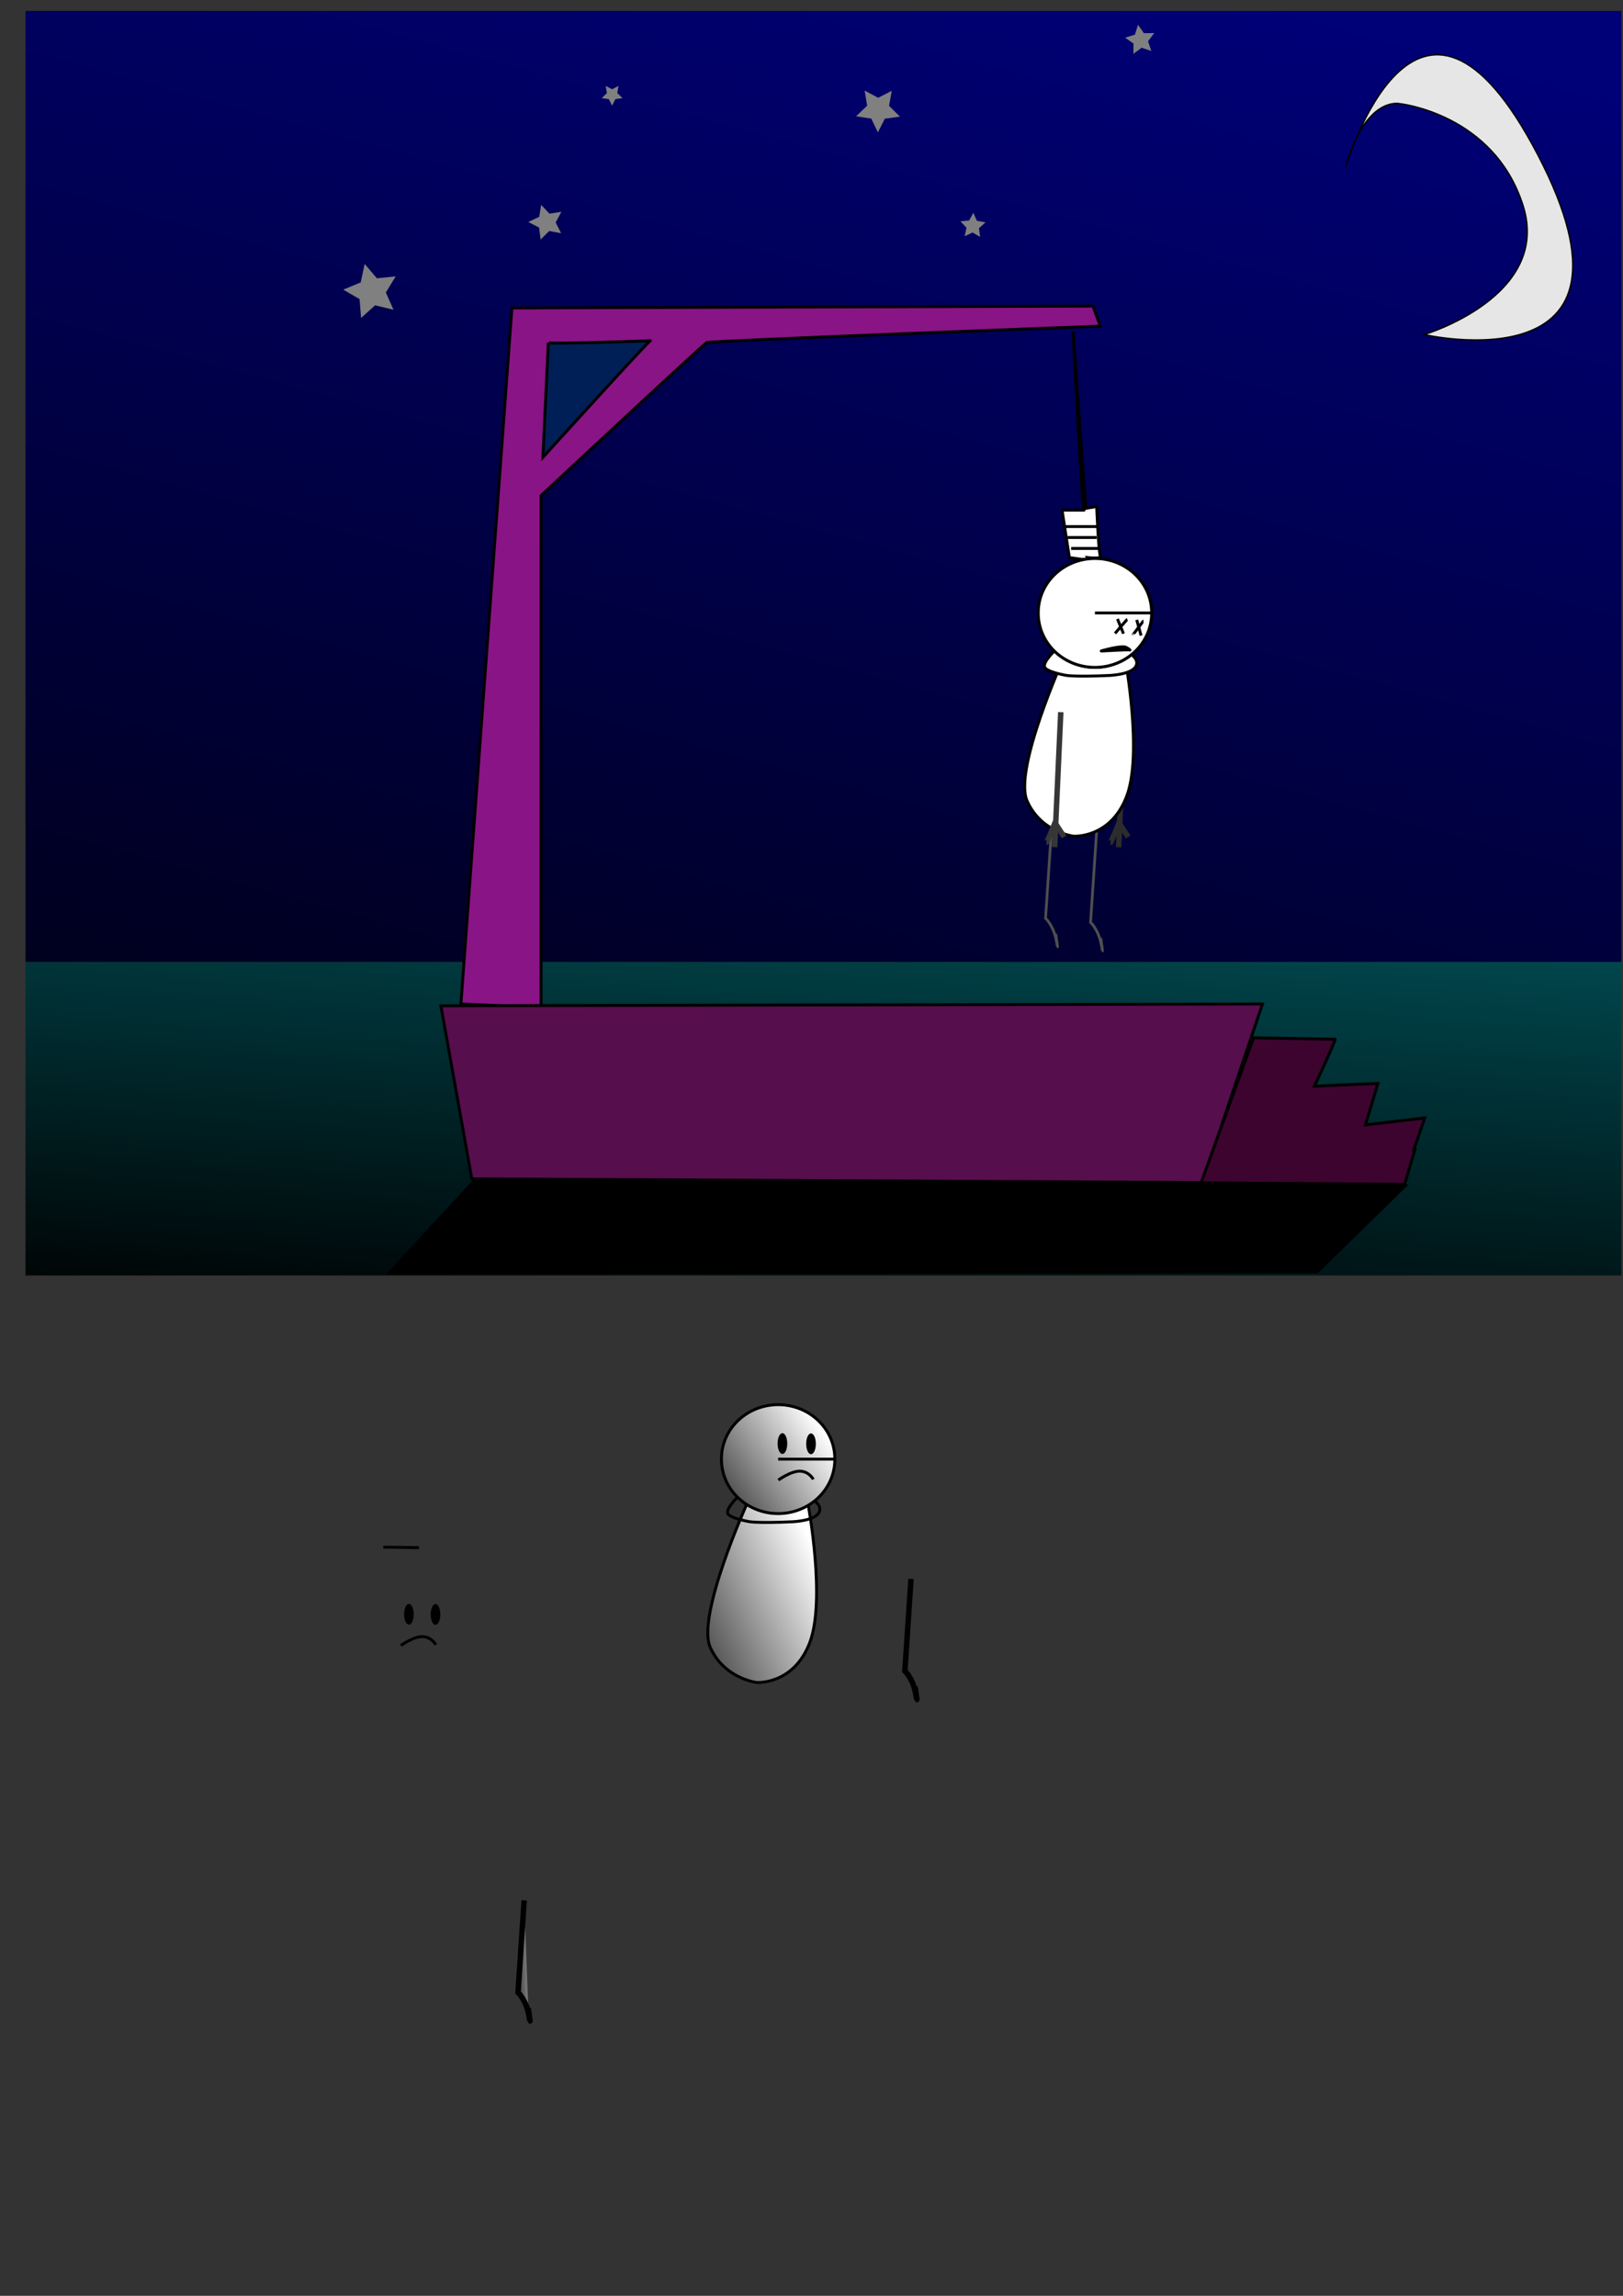 <?xml version="1.0" encoding="UTF-8" standalone="no"?>
<!DOCTYPE svg PUBLIC "-//W3C//DTD SVG 20010904//EN"
"http://www.w3.org/TR/2001/REC-SVG-20010904/DTD/svg10.dtd">
<!-- Created with Sodipodi ("http://www.sodipodi.com/") -->
<svg
   version="1"
   x="0"
   y="0"
   width="744.094"
   height="1052.362"
   id="svg548"
   sodipodi:version="0.32"
   sodipodi:docname="/home/evan/Hangman/pyHangman/graphics/burton-gallows.svg"
   sodipodi:docbase="/home/evan/Hangman/pyHangman/graphics/"
   xmlns="http://www.w3.org/2000/svg"
   xmlns:sodipodi="http://sodipodi.sourceforge.net/DTD/sodipodi-0.dtd"
   xmlns:xlink="http://www.w3.org/1999/xlink">
  <rect width="100%" height="100%" fill="#333333" stroke="none"/>
  <sodipodi:namedview
     id="base" />
  <defs
     id="defs550">
    <linearGradient
       x1="0"
       y1="0"
       x2="1"
       y2="0"
       id="linearGradient824"
       gradientUnits="objectBoundingBox"
       spreadMethod="pad">
      <stop
         style="stop-color:#ffffff;stop-opacity:1;"
         offset="0"
         id="stop825" />
      <stop
         style="stop-color:#000000;stop-opacity:1;"
         offset="1"
         id="stop826" />
    </linearGradient>
    <linearGradient
       x1="0"
       y1="0"
       x2="1"
       y2="0"
       id="linearGradient577"
       gradientUnits="objectBoundingBox"
       spreadMethod="pad">
      <stop
         style="stop-color:#005a62;stop-opacity:1;"
         offset="0"
         id="stop578" />
      <stop
         style="stop-color:#000000;stop-opacity:1;"
         offset="1"
         id="stop579" />
    </linearGradient>
    <linearGradient
       x1="0"
       y1="0"
       x2="1"
       y2="0"
       id="linearGradient598"
       gradientUnits="objectBoundingBox"
       spreadMethod="pad">
      <stop
         style="stop-color:#000077;stop-opacity:1;"
         offset="0"
         id="stop599" />
      <stop
         style="stop-color:#000000;stop-opacity:1;"
         offset="1"
         id="stop600" />
    </linearGradient>
    <linearGradient
       x1="0.928"
       y1="0.055"
       x2="0.234"
       y2="1.578"
       id="linearGradient601"
       xlink:href="#linearGradient598"
       gradientUnits="objectBoundingBox"
       spreadMethod="pad" />
    <linearGradient
       id="linearGradient602"
       xlink:href="#linearGradient577"
       x1="0.777"
       y1="-0.52"
       x2="0.139"
       y2="1.18"
       gradientUnits="objectBoundingBox"
       spreadMethod="pad" />
    <linearGradient
       xlink:href="#linearGradient824"
       id="linearGradient728"
       x1="2.14"
       y1="0.523"
       x2="-0.535"
       y2="1.258"
       gradientUnits="objectBoundingBox"
       spreadMethod="pad" />
    <linearGradient
       xlink:href="#linearGradient824"
       id="linearGradient729" />
    <linearGradient
       xlink:href="#linearGradient824"
       id="linearGradient800"
       x1="0.915"
       y1="0.258"
       x2="-0.322"
       y2="1.07"
       gradientUnits="objectBoundingBox"
       spreadMethod="pad" />
    <linearGradient
       xlink:href="#linearGradient824"
       id="linearGradient877" />
  </defs>
  <rect
     width="731.643"
     height="435.979"
     x="11.693"
     y="5.01"
     style="font-size:12;fill:url(#linearGradient601);fill-rule:evenodd;stroke-width:1pt;"
     id="rect597" />
  <rect
     width="731.624"
     height="143.656"
     x="11.693"
     y="440.989"
     style="font-size:12;fill:url(#linearGradient602);fill-rule:evenodd;stroke-width:1pt;"
     id="rect603" />
  <path
     d="M 211.308 460.2 L 234.694 141.15 L 501.125 140.315 L 504.466 149.502 C 504.466 149.502 325.731 156.184 324.061 157.019 C 322.39 157.854 248.057 227.176 248.057 227.176 L 248.057 461.87 L 211.308 460.2 z "
     transform=""
     style="font-size:12;fill:#891485;fill-rule:evenodd;stroke:#000000;stroke-width:1pt;"
     id="path579" />
  <path
     d="M 202.12 461.035 L 578.799 460.2 L 551.237 542.05 L 216.319 540.38 L 202.12 461.035 z "
     style="font-size:12;fill:#560e4c;fill-rule:evenodd;stroke:#000000;stroke-width:1pt;"
     id="path578"
     transform="" />
  <path
     d="M 491.938 152.008 C 491.938 152.008 496.114 233.858 496.949 233.858 C 497.784 233.858 486.926 233.858 486.926 233.858 L 490.267 255.574 L 496.114 256.409 L 483.586 293.993 C 483.586 293.993 502.795 306.521 503.631 305.686 C 504.466 304.851 520.335 294.828 520.335 293.158 C 520.335 291.487 498.619 255.574 498.619 255.574 C 498.619 255.574 505.301 256.409 504.466 254.738 C 503.631 253.068 502.795 232.188 502.795 232.188 L 497.784 233.023 L 491.938 152.008 z "
     style="font-size:12;fill:#ffffff;fill-rule:evenodd;stroke:#000000;stroke-width:1pt;"
     id="path582"
     transform="" />
  <path
     d="M 498.62 269.772 L 490.267 288.147 L 500.29 296.499 L 510.312 287.311 L 498.62 269.772 z "
     transform=""
     style="font-size:12;fill:#002252;fill-rule:evenodd;stroke:#000000;stroke-width:1pt;fill-opacity:1;"
     id="path583" />
  <path
     d="M 488.597 241.375 C 489.432 241.375 502.795 241.375 502.795 241.375 "
     style="font-size:12;fill:none;fill-rule:evenodd;stroke:#000000;stroke-width:1pt;"
     id="path584"
     transform="" />
  <path
     d="M 489.432 246.386 L 502.795 246.386 "
     style="font-size:12;fill:none;fill-rule:evenodd;stroke:#000000;stroke-width:1pt;"
     id="path585"
     transform="" />
  <path
     d="M 491.102 251.398 L 503.631 251.398 "
     style="font-size:12;fill:none;fill-rule:evenodd;stroke:#000000;stroke-width:1pt;"
     id="path586"
     transform="" />
  <path
     d="M 251.398 157.019 L 248.892 209.637 C 248.892 209.637 297.334 156.184 298.169 156.184 C 299.005 156.184 251.398 157.854 251.398 157.019 z "
     style="font-size:12;fill:#001f56;fill-rule:evenodd;stroke:#000000;stroke-width:1pt;"
     id="path587"
     transform="" />
  <polygon
     points="412.593,53.453 405.643,54.409 402.49,60.676 399.433,54.362 392.498,53.3 397.559,48.441 396.426,41.518 402.611,44.83 408.845,41.612 407.607,48.518 412.593,53.453 "
     style="font-size:12;fill:#808080;fill-rule:evenodd;stroke-width:1pt;"
     id="polygon590"
     transform="" />
  <polygon
     points="257.244,106.906 251.793,105.886 247.861,109.798 247.147,104.298 242.211,101.768 247.222,99.389 248.103,93.913 251.913,97.943 257.393,97.089 254.738,101.958 257.244,106.906 "
     style="font-size:12;fill:#808080;fill-rule:evenodd;stroke-width:1pt;"
     id="polygon591"
     transform="" />
  <polygon
     points="449.342,108.576 445.88,106.574 442.268,108.291 443.102,104.38 440.353,101.475 444.331,101.06 446.244,97.547 447.868,101.202 451.8,101.936 448.826,104.61 449.342,108.576 "
     style="font-size:12;fill:#808080;fill-rule:evenodd;stroke-width:1pt;"
     id="polygon592"
     transform="" />
  <polygon
     points="527.852,23.385 523.395,21.874 519.623,24.688 519.683,19.983 515.841,17.265 520.335,15.868 521.732,11.374 524.449,15.217 529.155,15.156 526.341,18.928 527.852,23.385 "
     style="font-size:12;fill:#808080;fill-rule:evenodd;stroke-width:1pt;"
     id="polygon593"
     transform="" />
  <polygon
     points="280.63,48.441 279.157,45.457 275.864,44.979 278.247,42.656 277.685,39.376 280.63,40.925 283.576,39.376 283.013,42.656 285.396,44.979 282.103,45.457 280.63,48.441 "
     style="font-size:12;fill:#808080;fill-rule:evenodd;stroke-width:1pt;"
     id="polygon594"
     transform="" />
  <polygon
     points="180.405,141.985 171.982,139.957 165.536,145.746 164.862,137.108 157.365,132.767 165.371,129.457 167.183,120.985 172.806,127.576 181.423,126.682 176.891,134.066 180.405,141.985 "
     style="font-size:12;fill:#808080;fill-rule:evenodd;stroke-width:1pt;"
     id="polygon595"
     transform="" />
  <path
     d="M 442.661 674.848 C 442.661 674.848 688.212 598.009 566.271 811.822 C 444.331 1025.64 350.788 821.845 350.788 821.845 C 350.788 821.845 457.694 897.013 516.159 826.856 C 574.624 756.698 527.852 681.53 527.852 681.53 C 527.852 681.53 514.489 651.462 442.661 674.848 z "
     transform="matrix(0.261,-0.368,0.409,0.29,225.291,44.124)"
     style="font-size:12;fill:#e6e6e6;fill-rule:evenodd;stroke:#000000;stroke-width:1pt;"
     id="path606" />
  <path
     style="fill:#3d042f;fill-rule:evenodd;stroke:#000000;stroke-opacity:1;stroke-width:1pt;stroke-linejoin:miter;stroke-linecap:butt;fill-opacity:1;"
     d="M 574.736 475.727 C 574.736 475.727 611.449 476.36 612.082 476.36 C 612.715 476.36 602.587 497.881 602.587 497.881 L 631.704 496.615 L 626.007 515.604 L 653.225 512.439 L 648.161 526.997 L 648.646 526.997 L 643.985 542.853 L 550.683 542.189 L 574.736 475.727 z "
     id="path580"
     sodipodi:nodetypes="ccccccccccc"
     transform="" />
  <path
     style="fill:#000000;fill-rule:evenodd;stroke:black;stroke-opacity:1;stroke-width:1pt;stroke-linejoin:miter;stroke-linecap:butt;fill-opacity:1;"
     d="M 217.411 541.281 L 178.425 583.549 L 603.919 582.963 L 644.18 543.65 L 217.411 541.281 z "
     id="path581"
     sodipodi:nodetypes="ccccc"
     transform="" />
  <path
     style="font-size:12;fill:none;fill-rule:evenodd;stroke:#4f4f4f;stroke-width:1.25;stroke-dasharray:none;stroke-opacity:1;"
     d="M 398.125 738.3 L 395.312 780.487 C 395.312 780.487 399.062 783.924 400.312 791.112 C 401.562 798.299 400 787.675 400 787.675 "
     id="path610"
     sodipodi:nodetypes="cccc"
     transform="translate(104.677,-357.696)" />
  <path
     style="font-size:12;fill:url(#linearGradient728);fill-rule:evenodd;stroke:#000000;stroke-width:2.5;"
     d="M 398.125 738.3 L 395.312 780.487 C 395.312 780.487 399.062 783.924 400.312 791.112 C 401.562 798.299 400 787.675 400 787.675 "
     id="path805"
     sodipodi:nodetypes="cccc"
     transform="translate(-157.812,132.812)" />
  <path
     style="font-size:12;fill:url(#linearGradient728);fill-rule:evenodd;stroke:#000000;stroke-width:2.5;"
     d="M 398.125 738.3 L 395.312 780.487 C 395.312 780.487 399.062 783.924 400.312 791.112 C 401.562 798.299 400 787.675 400 787.675 "
     id="path607"
     sodipodi:nodetypes="cccc"
     transform="translate(19.544,-14.538)" />
  <g
     id="g619"
     transform="translate(112.553,-354.637)"
     style="font-size:12;fill:url(#linearGradient728);stroke:#2c2c2c;stroke-width:2.5;stroke-opacity:1;">
    <path
       style="fill:url(#linearGradient728);fill-rule:evenodd;stroke:#2c2c2c;stroke-opacity:1;stroke-width:2.5;stroke-linejoin:miter;stroke-linecap:butt;fill-opacity:1;stroke-dasharray:none;"
       d="M 403.125 681.112 L 400.312 742.987 "
       id="path620" />
    <path
       style="fill:url(#linearGradient728);fill-rule:evenodd;stroke:#2c2c2c;stroke-opacity:1;stroke-width:2.5;stroke-linejoin:miter;stroke-linecap:butt;fill-opacity:1;stroke-dasharray:none;"
       d="M 400.754 731.166 C 400.754 731.166 396.875 740.8 396.562 740.8 "
       id="path621"
       sodipodi:nodetypes="cc" />
    <path
       style="fill:url(#linearGradient728);fill-rule:evenodd;stroke:#2c2c2c;stroke-opacity:1;stroke-width:2.5;stroke-linejoin:miter;stroke-linecap:butt;fill-opacity:1;stroke-dasharray:none;"
       d="M 400.789 732.324 L 404.688 738.3 "
       id="path622"
       sodipodi:nodetypes="cc" />
  </g>
  <g
     id="g889"
     transform="translate(253.062,-8.644)">
    <g
       id="g850"
       transform="translate(-226.25,-45)"
       style="font-size:12;fill:url(#linearGradient800);">
      <path
         style="font-size:12;fill:url(#linearGradient800);fill-rule:evenodd;stroke:#000000;stroke-width:1pt;"
         d="M 417.5 771.737 C 417.5 771.737 394.375 822.987 400.625 837.362 C 406.875 851.737 421.875 853.612 421.875 853.612 C 421.875 853.612 438.75 854.862 446.25 835.487 C 453.75 816.112 445.625 772.362 445.625 772.362 "
         id="path596"
         sodipodi:nodetypes="ccccc"
         transform="translate(-101.875,-28.75)" />
      <path
         style="font-size:12;fill:url(#linearGradient800);fill-rule:evenodd;stroke:#000000;stroke-width:1pt;"
         d="M 411.006 767.752 C 411.006 767.752 406.034 772.613 406.807 774.823 C 407.581 777.032 416.309 778.579 416.309 778.579 C 416.309 778.579 419.623 779.463 436.749 778.69 C 454.869 777.364 448.018 769.188 446.692 769.63 "
         id="path597"
         sodipodi:nodetypes="ccccc"
         transform="translate(-100,-27.5)" />
      <path
         sodipodi:type="arc"
         style="font-size:12;fill:url(#linearGradient800);fill-rule:evenodd;stroke:#000000;stroke-width:1pt;"
         id="path575"
         d="M 455.929 749.984 A 25.986 24.804 0 1 0 403.958,749.984 A 25.986 24.804 0 1 0 455.929 749.984 L 429.943 749.984 z"
         sodipodi:cx="429.943237"
         sodipodi:cy="749.984497"
         sodipodi:rx="25.985580"
         sodipodi:ry="24.804413"
         transform="translate(-100,-27.5)" />
    </g>
    <g
       id="g885">
      <path
         sodipodi:type="arc"
         style="font-size:12;fill-rule:evenodd;stroke-width:1pt;"
         id="path590"
         d="M 450.56 743.445 A 2.21 4.751 0 1 0 446.14,743.445 A 2.21 4.751 0 1 0 450.56 743.445 L 448.35 743.445 z"
         sodipodi:cx="448.349976"
         sodipodi:cy="743.444824"
         sodipodi:rx="2.209702"
         sodipodi:ry="4.750885"
         transform="translate(-329.592,-72.983)" />
      <path
         sodipodi:type="arc"
         style="font-size:12;fill-rule:evenodd;stroke-width:1pt;"
         id="path591"
         d="M 450.56 743.445 A 2.21 4.751 0 1 0 446.14,743.445 A 2.21 4.751 0 1 0 450.56 743.445 L 448.35 743.445 z"
         sodipodi:cx="448.349976"
         sodipodi:cy="743.444824"
         sodipodi:rx="2.209702"
         sodipodi:ry="4.750885"
         transform="translate(-342.7,-73.094)" />
      <path
         style="font-size:12;fill:none;fill-rule:evenodd;stroke:#000000;stroke-width:1pt;"
         d="M 435.423 762.448 C 435.423 762.448 441.168 758.25 445.367 758.36 C 449.565 758.471 451.444 762.117 451.444 762.117 "
         id="path595"
         transform="translate(-331.639,-75.358)"
         sodipodi:nodetypes="ccc" />
    </g>
  </g>
  <path
     sodipodi:type="arc"
     style="font-size:12;fill-rule:evenodd;stroke-width:1pt;"
     id="path867"
     d="M 450.56 743.445 A 2.21 4.751 0 1 0 446.14,743.445 A 2.21 4.751 0 1 0 450.56 743.445 L 448.35 743.445 z"
     sodipodi:cx="448.349976"
     sodipodi:cy="743.444824"
     sodipodi:rx="2.209702"
     sodipodi:ry="4.750885"
     transform="translate(-260.875,-3.504)" />
  <path
     sodipodi:type="arc"
     style="font-size:12;fill-rule:evenodd;stroke-width:1pt;"
     id="path868"
     d="M 450.56 743.445 A 2.21 4.751 0 1 0 446.14,743.445 A 2.21 4.751 0 1 0 450.56 743.445 L 448.35 743.445 z"
     sodipodi:cx="448.349976"
     sodipodi:cy="743.444824"
     sodipodi:rx="2.209702"
     sodipodi:ry="4.750885"
     transform="translate(-248.684,-3.419)" />
  <path
     style="font-size:12;fill:none;fill-rule:evenodd;stroke:#000000;stroke-width:1pt;"
     d="M 435.423 762.448 C 435.423 762.448 441.168 758.25 445.367 758.36 C 449.565 758.471 451.444 762.117 451.444 762.117 "
     id="path869"
     transform="translate(-251.632,-8.164)"
     sodipodi:nodetypes="ccc" />
  <path
     style="font-size:12;fill:none;fill-rule:evenodd;stroke:#000000;stroke-width:1pt;"
     d="M 435.423 762.448 C 435.423 762.448 438.886 762.4 443.085 762.51 C 447.283 762.621 451.755 762.636 451.755 762.636 "
     id="path625"
     transform="translate(-259.688,-53.224)"
     sodipodi:nodetypes="ccc" />
  <g
     id="g638"
     transform="translate(398.163,-362.891)">
    <path
       style="font-size:12;fill:#ffffff;fill-rule:evenodd;stroke:#000000;stroke-width:1pt;"
       d="M 417.5 771.737 C 417.5 771.737 394.375 822.987 400.625 837.362 C 406.875 851.737 421.875 853.612 421.875 853.612 C 421.875 853.612 438.75 854.862 446.25 835.487 C 453.75 816.112 445.625 772.362 445.625 772.362 "
       id="path864"
       sodipodi:nodetypes="ccccc"
       transform="translate(-327.933,-107.43)" />
    <path
       style="font-size:12;fill:#ffffff;fill-rule:evenodd;stroke:#000000;stroke-width:1pt;"
       d="M 411.006 767.752 C 411.006 767.752 406.034 772.613 406.807 774.823 C 407.581 777.032 416.309 778.579 416.309 778.579 C 416.309 778.579 419.623 779.463 436.749 778.69 C 454.869 777.364 448.018 769.188 446.692 769.63 "
       id="path865"
       sodipodi:nodetypes="ccccc"
       transform="translate(-326.058,-106.18)" />
    <path
       sodipodi:type="arc"
       style="font-size:12;fill:#ffffff;fill-rule:evenodd;stroke:#000000;stroke-width:1pt;"
       id="path866"
       d="M 455.929 749.984 A 25.986 24.804 0 1 0 403.958,749.984 A 25.986 24.804 0 1 0 455.929 749.984 L 429.943 749.984 z"
       sodipodi:cx="429.943237"
       sodipodi:cy="749.984497"
       sodipodi:rx="25.985580"
       sodipodi:ry="24.804413"
       transform="translate(-326.058,-106.18)" />
  </g>
  <g
     id="g633"
     transform="translate(587.49,-359.145)">
    <path
       sodipodi:type="arc"
       style="font-size:12;fill:#ffffff;fill-rule:evenodd;stroke:#000000;stroke-width:1pt;"
       id="path632"
       d="M 455.929 749.984 A 25.986 24.804 0 1 0 403.958,749.984 A 25.986 24.804 0 1 0 455.929 749.984 L 429.943 749.984 z"
       sodipodi:cx="429.943237"
       sodipodi:cy="749.984497"
       sodipodi:rx="25.985580"
       sodipodi:ry="24.804413"
       transform="translate(-169.2,-103.69)" />
    <path
       sodipodi:type="arc"
       style="font-size:12;fill-rule:evenodd;stroke-width:1pt;"
       id="path623"
       d="M 450.56 743.445 A 2.21 4.751 0 1 0 446.14,743.445 A 2.21 4.751 0 1 0 450.56 743.445 L 448.35 743.445 z"
       sodipodi:cx="448.349976"
       sodipodi:cy="743.444824"
       sodipodi:rx="2.209702"
       sodipodi:ry="4.750885"
       transform="translate(-188.324,-104.17)" />
    <path
       sodipodi:type="arc"
       style="font-size:12;fill-rule:evenodd;stroke-width:1pt;"
       id="path624"
       d="M 450.56 743.445 A 2.21 4.751 0 1 0 446.14,743.445 A 2.21 4.751 0 1 0 450.56 743.445 L 448.35 743.445 z"
       sodipodi:cx="448.349976"
       sodipodi:cy="743.444824"
       sodipodi:rx="2.209702"
       sodipodi:ry="4.750885"
       transform="translate(-176.132,-104.085)" />
    <path
       style="fill:#000000;fill-rule:evenodd;stroke:black;stroke-opacity:1;stroke-width:1pt;stroke-linejoin:miter;stroke-linecap:butt;fill-opacity:1;"
       d="M 256.036 649.219 C 274.917 649.323 275.021 649.427 274.917 649.427 C 274.813 649.427 269.627 656.273 267.137 656.377 C 264.647 656.481 255.932 649.634 256.036 649.219 z "
       id="path628"
       sodipodi:nodetypes="cccc" />
  </g>
  <path
     sodipodi:type="arc"
     style="font-size:12;fill-rule:evenodd;stroke-width:1pt;"
     id="path642"
     d="M 450.56 743.445 A 2.21 4.751 0 1 0 446.14,743.445 A 2.21 4.751 0 1 0 450.56 743.445 L 448.35 743.445 z"
     sodipodi:cx="448.349976"
     sodipodi:cy="743.444824"
     sodipodi:rx="2.209702"
     sodipodi:ry="4.750885"
     transform="translate(53.68,-468.294)" />
  <path
     sodipodi:type="arc"
     style="font-size:12;fill-rule:evenodd;stroke-width:1pt;"
     id="path643"
     d="M 450.56 743.445 A 2.21 4.751 0 1 0 446.14,743.445 A 2.21 4.751 0 1 0 450.56 743.445 L 448.35 743.445 z"
     sodipodi:cx="448.349976"
     sodipodi:cy="743.444824"
     sodipodi:rx="2.209702"
     sodipodi:ry="4.750885"
     transform="translate(65.871,-468.209)" />
  <path
     style="font-size:12;fill:none;fill-rule:evenodd;stroke:#000000;stroke-width:1pt;"
     d="M 435.579 761.588 C 436.282 762.526 439.35 763.964 444.33 763.76 C 448.528 763.872 451.757 761.492 451.757 761.492 "
     id="path644"
     transform="translate(65.205,-473.265)"
     sodipodi:nodetypes="ccc" />
  <path
     style="font-size:12;fill:none;fill-rule:evenodd;stroke:#4f4f4f;stroke-width:1.25;stroke-dasharray:none;stroke-opacity:1;"
     d="M 398.125 738.3 L 395.312 780.487 C 395.312 780.487 399.062 783.924 400.312 791.112 C 401.562 798.299 400 787.675 400 787.675 "
     id="path645"
     sodipodi:nodetypes="cccc"
     transform="translate(84.043,-359.582)" />
  <g
     id="g801"
     transform="translate(83.205,-354.675)"
     style="font-size:12;fill:url(#linearGradient728);stroke:#363636;stroke-width:2.5;stroke-opacity:1;">
    <path
       style="fill:url(#linearGradient728);fill-rule:evenodd;stroke:#363636;stroke-opacity:1;stroke-width:2.5;stroke-linejoin:miter;stroke-linecap:butt;fill-opacity:1;stroke-dasharray:none;"
       d="M 403.125 681.112 L 400.312 742.987 "
       id="path802" />
    <path
       style="fill:url(#linearGradient728);fill-rule:evenodd;stroke:#363636;stroke-opacity:1;stroke-width:2.5;stroke-linejoin:miter;stroke-linecap:butt;fill-opacity:1;stroke-dasharray:none;"
       d="M 400.754 731.166 C 400.754 731.166 396.875 740.8 396.562 740.8 "
       id="path803"
       sodipodi:nodetypes="cc" />
    <path
       style="fill:url(#linearGradient728);fill-rule:evenodd;stroke:#363636;stroke-opacity:1;stroke-width:2.5;stroke-linejoin:miter;stroke-linecap:butt;fill-opacity:1;stroke-dasharray:none;"
       d="M 400.789 732.324 L 404.688 738.3 "
       id="path804"
       sodipodi:nodetypes="cc" />
  </g>
  <g
     id="g657"
     transform="translate(28.831,-3.366)">
    <path
       sodipodi:type="arc"
       style="font-size:12;fill:#ffffff;fill-rule:evenodd;stroke:#000000;stroke-width:1pt;"
       id="path647"
       d="M 455.929 749.984 A 25.986 24.804 0 1 0 403.958,749.984 A 25.986 24.804 0 1 0 455.929 749.984 L 429.943 749.984 z"
       sodipodi:cx="429.943237"
       sodipodi:cy="749.984497"
       sodipodi:rx="25.985580"
       sodipodi:ry="24.804413"
       transform="translate(389.541,-394.085)" />
    <path
       sodipodi:type="arc"
       style="font-size:12;fill-rule:evenodd;stroke-width:1pt;"
       id="path648"
       d="M 450.56 743.445 A 2.21 4.751 0 1 0 446.14,743.445 A 2.21 4.751 0 1 0 450.56 743.445 L 448.35 743.445 z"
       sodipodi:cx="448.349976"
       sodipodi:cy="743.444824"
       sodipodi:rx="2.209702"
       sodipodi:ry="4.750885"
       transform="translate(370.416,-394.565)" />
    <path
       sodipodi:type="arc"
       style="font-size:12;fill-rule:evenodd;stroke-width:1pt;"
       id="path649"
       d="M 450.56 743.445 A 2.21 4.751 0 1 0 446.14,743.445 A 2.21 4.751 0 1 0 450.56 743.445 L 448.35 743.445 z"
       sodipodi:cx="448.349976"
       sodipodi:cy="743.444824"
       sodipodi:rx="2.209702"
       sodipodi:ry="4.750885"
       transform="translate(382.608,-394.479)" />
    <path
       style="fill:none;fill-rule:evenodd;stroke:black;stroke-opacity:1;stroke-width:1pt;stroke-linejoin:miter;stroke-linecap:butt;fill-opacity:1;"
       d="M 815.494 363.374 C 815.604 363.374 826.542 361.164 834.055 363.374 L 834.166 363.595 "
       id="path655"
       sodipodi:nodetypes="ccc" />
  </g>
  <g
     id="g680"
     transform="translate(346.252,-66.25)">
    <path
       sodipodi:type="arc"
       style="font-size:12;fill:#ffffff;fill-rule:evenodd;stroke:#000000;stroke-width:1pt;"
       id="path663"
       d="M 455.929 749.984 A 25.986 24.804 0 1 0 403.958,749.984 A 25.986 24.804 0 1 0 455.929 749.984 L 429.943 749.984 z"
       sodipodi:cx="429.943237"
       sodipodi:cy="749.984497"
       sodipodi:rx="25.985580"
       sodipodi:ry="24.804413"
       transform="translate(72.226,-469.216)" />
    <path
       sodipodi:type="arc"
       style="font-size:12;fill-rule:evenodd;stroke-width:1pt;"
       id="path664"
       d="M 450.56 743.445 A 2.21 4.751 0 1 0 446.14,743.445 A 2.21 4.751 0 1 0 450.56 743.445 L 448.35 743.445 z"
       sodipodi:cx="448.349976"
       sodipodi:cy="743.444824"
       sodipodi:rx="2.209702"
       sodipodi:ry="4.750885"
       transform="matrix(0.966,0.259,-0.259,0.966,272.724,-551.704)" />
    <path
       sodipodi:type="arc"
       style="font-size:12;fill-rule:evenodd;stroke-width:1pt;"
       id="path665"
       d="M 450.56 743.445 A 2.21 4.751 0 1 0 446.14,743.445 A 2.21 4.751 0 1 0 450.56 743.445 L 448.35 743.445 z"
       sodipodi:cx="448.349976"
       sodipodi:cy="743.444824"
       sodipodi:rx="2.209702"
       sodipodi:ry="4.750885"
       transform="matrix(0.966,0.259,-0.259,0.966,281.134,-549.999)" />
    <path
       style="font-size:12;fill:none;fill-rule:evenodd;stroke:#000000;stroke-width:1pt;"
       d="M 815.494 363.374 C 815.604 363.374 824.511 361.32 832.024 363.53 L 835.416 365.783 "
       id="path666"
       sodipodi:nodetypes="ccc"
       transform="translate(-314.249,-69.467)" />
  </g>
  <g
     id="g695"
     transform="translate(10.711,104.974)">
    <path
       sodipodi:type="arc"
       style="font-size:12;fill:#ffffff;fill-rule:evenodd;stroke:#000000;stroke-width:1pt;"
       id="path686"
       d="M 455.929 749.984 A 25.986 24.804 0 1 0 403.958,749.984 A 25.986 24.804 0 1 0 455.929 749.984 L 429.943 749.984 z"
       sodipodi:cx="429.943237"
       sodipodi:cy="749.984497"
       sodipodi:rx="25.985580"
       sodipodi:ry="24.804413"
       transform="translate(447.747,-389.95)" />
    <path
       sodipodi:type="arc"
       style="font-size:12;fill-rule:evenodd;stroke-width:1pt;"
       id="path687"
       d="M 450.56 743.445 A 2.21 4.751 0 1 0 446.14,743.445 A 2.21 4.751 0 1 0 450.56 743.445 L 448.35 743.445 z"
       sodipodi:cx="448.349976"
       sodipodi:cy="743.444824"
       sodipodi:rx="2.209702"
       sodipodi:ry="4.750885"
       transform="translate(422.988,-388.331)" />
    <path
       sodipodi:type="arc"
       style="font-size:12;fill-rule:evenodd;stroke-width:1pt;"
       id="path688"
       d="M 450.56 743.445 A 2.21 4.751 0 1 0 446.14,743.445 A 2.21 4.751 0 1 0 450.56 743.445 L 448.35 743.445 z"
       sodipodi:cx="448.349976"
       sodipodi:cy="743.444824"
       sodipodi:rx="2.209702"
       sodipodi:ry="4.750885"
       transform="translate(435.18,-388.356)" />
    <path
       style="fill:#000000;fill-rule:evenodd;stroke:black;stroke-opacity:1;stroke-width:1pt;stroke-linejoin:miter;stroke-linecap:butt;fill-opacity:1;"
       d="M 868.858 372.324 C 869.079 372.324 884.437 372.545 884.437 372.545 C 884.437 372.545 882.448 364.811 876.371 365.142 C 869.963 366.688 868.858 372.434 868.858 372.324 z "
       id="path694"
       sodipodi:nodetypes="cccc"
       transform="translate(0.442,0)" />
  </g>
  <g
     id="g715"
     transform="translate(-321.404,-276.547)">
    <path
       sodipodi:type="arc"
       style="font-size:12;fill:#ffffff;fill-rule:evenodd;stroke:#000000;stroke-width:1pt;"
       id="path701"
       d="M 455.929 749.984 A 25.986 24.804 0 1 0 403.958,749.984 A 25.986 24.804 0 1 0 455.929 749.984 L 429.943 749.984 z"
       sodipodi:cx="429.943237"
       sodipodi:cy="749.984497"
       sodipodi:rx="25.985580"
       sodipodi:ry="24.804413"
       transform="translate(393.458,-192.476)" />
    <path
       style="fill:none;fill-rule:evenodd;stroke:black;stroke-opacity:1;stroke-width:1pt;stroke-linejoin:miter;stroke-linecap:butt;fill-opacity:1;"
       d="M 842.564 560.701 L 844.553 567.882 "
       id="path709"
       sodipodi:nodetypes="cc" />
    <path
       style="fill:none;fill-rule:evenodd;stroke:black;stroke-opacity:1;stroke-width:1pt;stroke-linejoin:miter;stroke-linecap:butt;fill-opacity:1;"
       d="M 845.658 561.253 C 845.437 561.253 840.797 567.661 840.797 567.551 "
       id="path710"
       sodipodi:nodetypes="cc" />
    <path
       style="fill:none;fill-rule:evenodd;stroke:black;stroke-opacity:1;stroke-width:1pt;stroke-linejoin:miter;stroke-linecap:butt;fill-opacity:1;"
       d="M 838.254 560.48 C 837.923 560.591 832.621 566.888 832.621 566.888 "
       id="path711"
       sodipodi:nodetypes="cc" />
    <path
       style="fill:none;fill-rule:evenodd;stroke:black;stroke-opacity:1;stroke-width:1pt;stroke-linejoin:miter;stroke-linecap:butt;fill-opacity:1;"
       d="M 833.725 560.259 L 836.487 566.998 "
       id="path713"
       sodipodi:nodetypes="cc" />
    <path
       style="fill:#000000;fill-rule:evenodd;stroke:black;stroke-opacity:1;stroke-width:1pt;stroke-linejoin:miter;stroke-linecap:butt;fill-opacity:1;"
       d="M 839.471 574.511 C 838.587 574.18 825.881 575.064 826.212 574.953 C 826.544 574.843 835.714 572.191 837.703 573.296 C 839.691 574.401 839.471 574.511 839.471 574.511 z "
       id="path714"
       sodipodi:nodetypes="cccc" />
  </g>
</svg>

